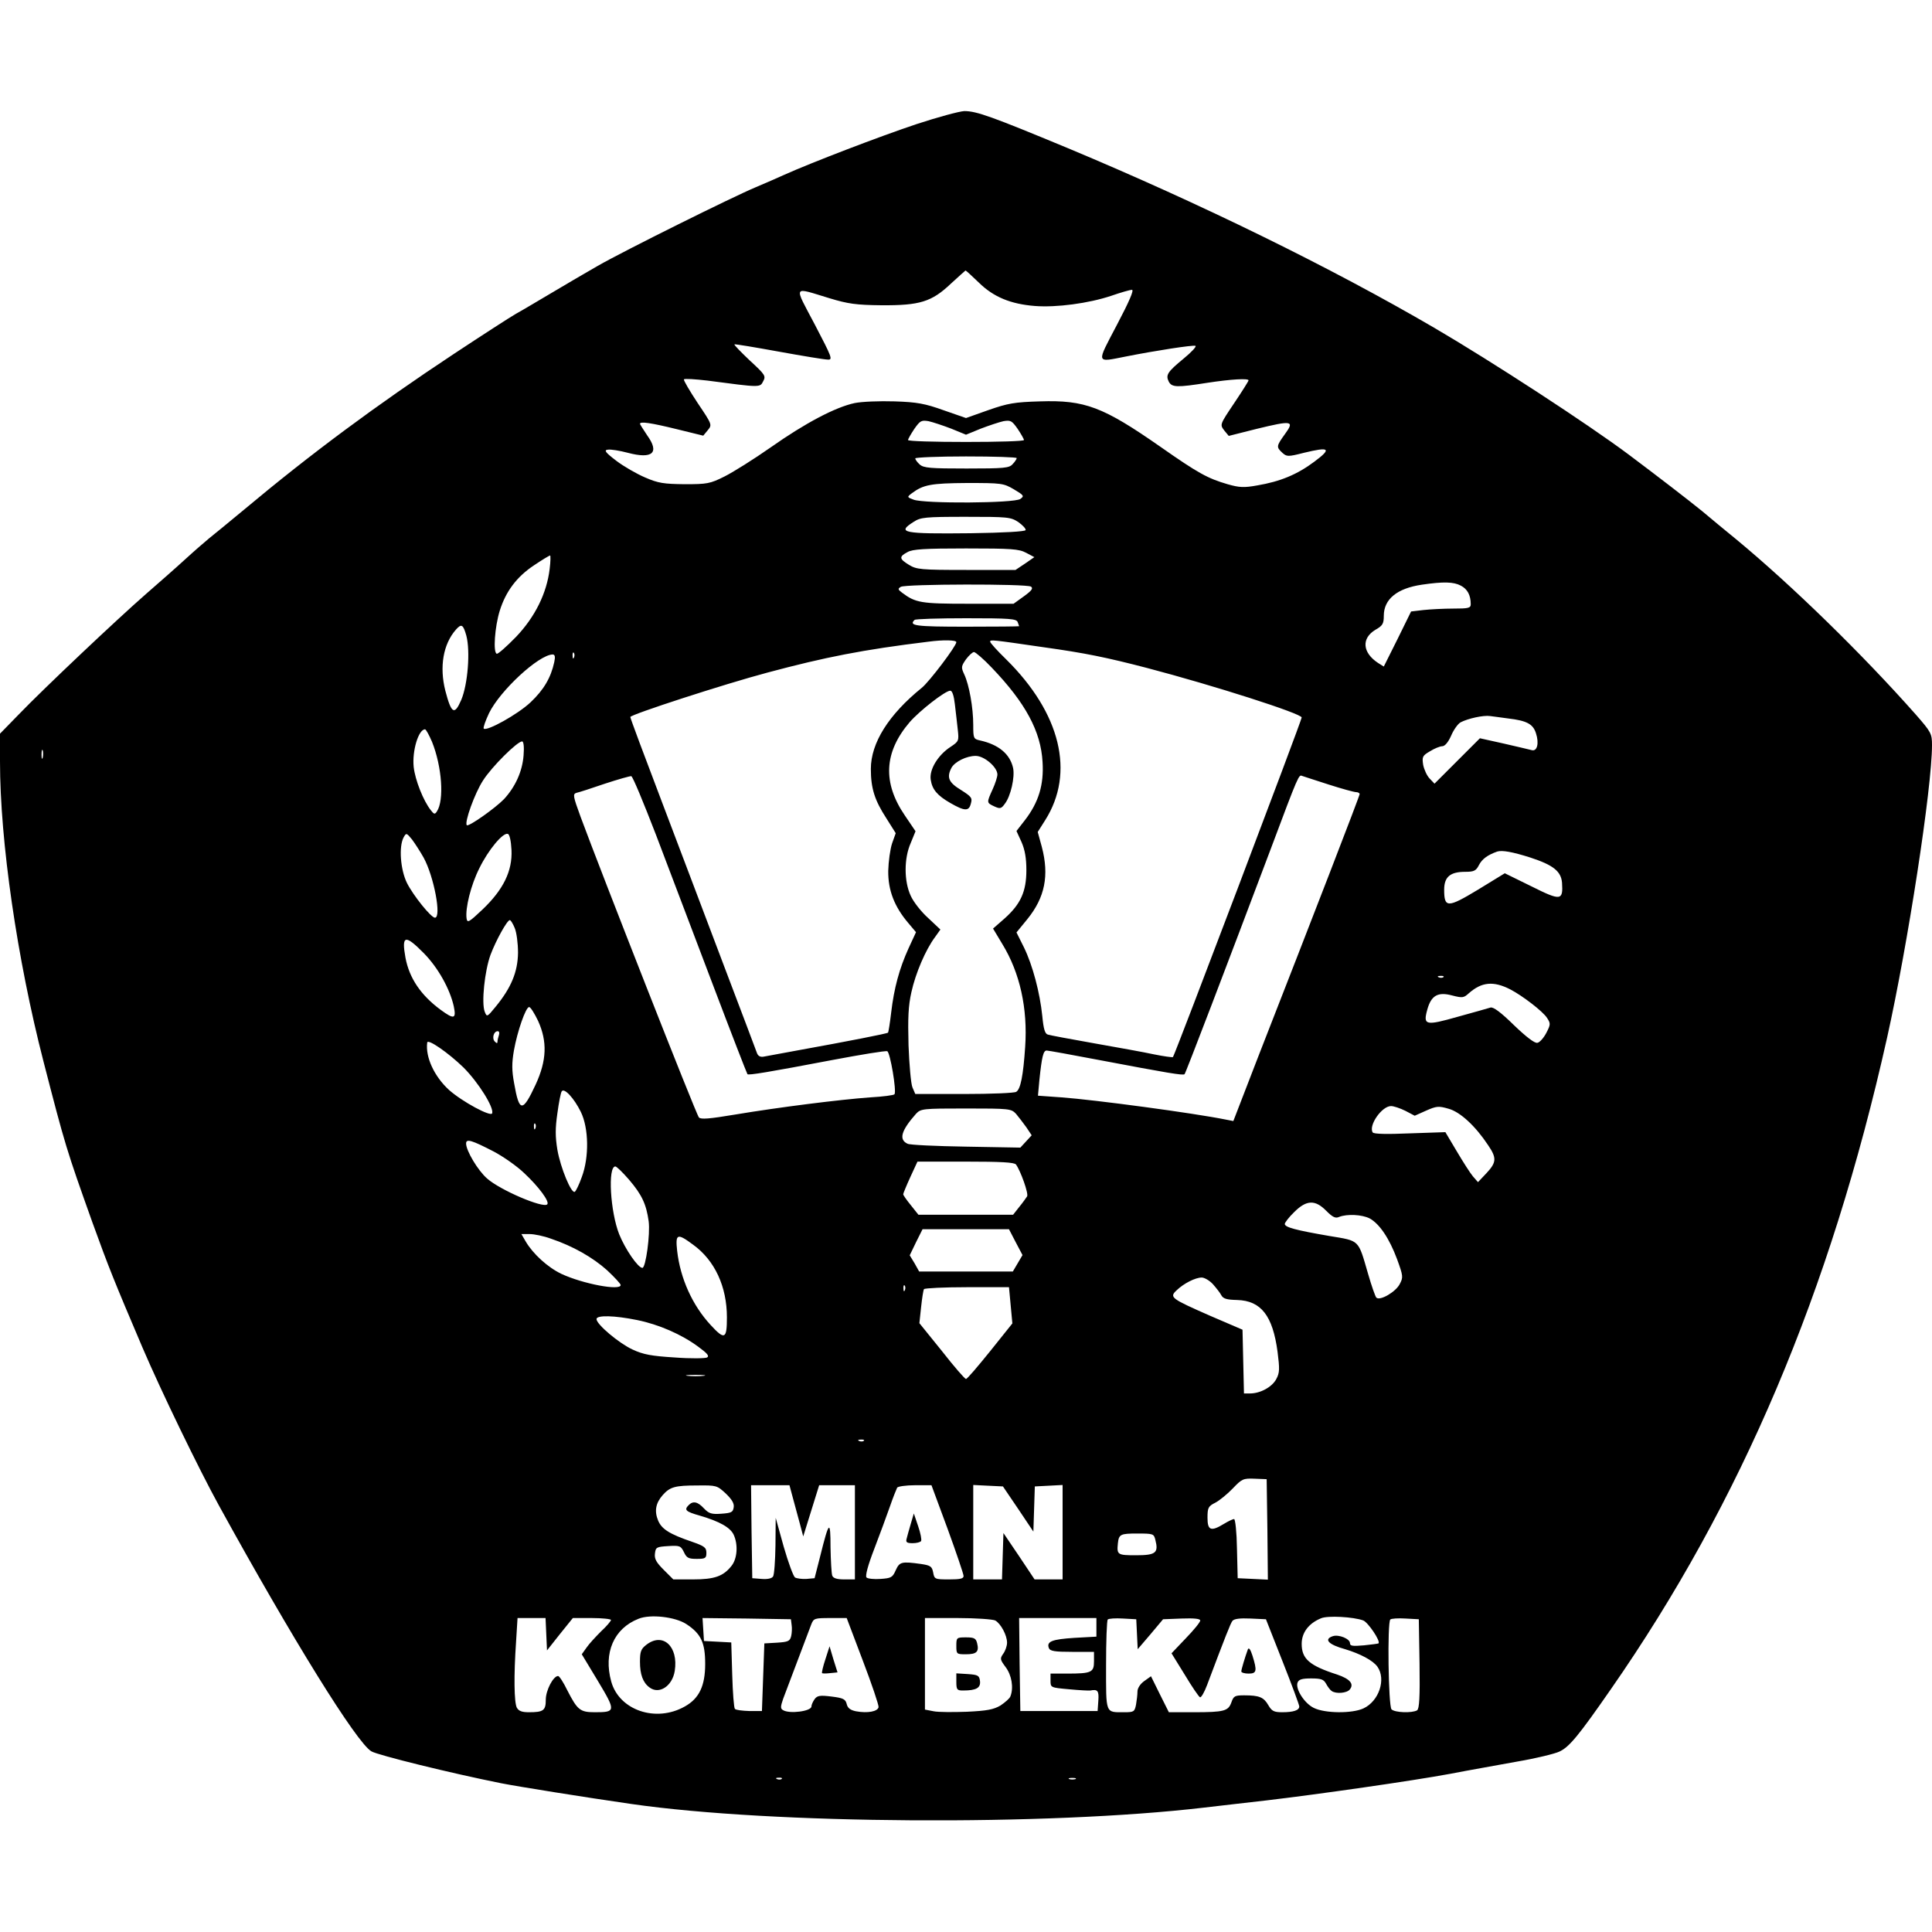 <?xml version="1.0" standalone="no"?>
<!DOCTYPE svg PUBLIC "-//W3C//DTD SVG 20010904//EN"
 "http://www.w3.org/TR/2001/REC-SVG-20010904/DTD/svg10.dtd">
<svg version="1.0" xmlns="http://www.w3.org/2000/svg"
 width="800pt" height="800pt" viewBox="0 0 800 800"
 preserveAspectRatio="xMidYMid meet">
<g transform="translate(0,800) scale(0.1,-0.1)"
fill="#000000" stroke="none">
<path d="M3795 7486 c-153 -51 -437 -160 -548 -210 -29 -13 -81 -36 -117 -51
-94 -39 -549 -265 -655 -326 -49 -28 -136 -79 -193 -113 -56 -33 -121 -72
-145 -85 -23 -13 -139 -88 -257 -166 -322 -213 -593 -414 -869 -645 -63 -52
-128 -106 -145 -119 -17 -14 -61 -52 -97 -85 -37 -34 -111 -99 -165 -146 -119
-104 -421 -389 -526 -498 l-78 -80 0 -115 c0 -330 71 -819 180 -1242 90 -349
95 -365 202 -665 69 -191 91 -245 208 -520 77 -180 233 -502 316 -653 303
-551 571 -984 632 -1019 27 -16 332 -91 537 -132 71 -14 346 -58 540 -86 583
-84 1721 -91 2370 -15 66 8 183 21 260 30 212 25 604 81 760 110 77 15 203 37
279 51 76 13 154 32 173 41 41 19 79 65 213 258 540 776 909 1647 1144 2698
86 386 186 1035 186 1212 0 47 -4 54 -66 125 -221 250 -514 536 -745 727 -41
33 -103 85 -139 115 -55 45 -189 148 -305 235 -171 128 -569 387 -805 525
-428 250 -969 515 -1517 744 -318 132 -379 154 -430 154 -21 -1 -110 -25 -198
-54z m258 -656 c61 -60 132 -89 232 -97 90 -7 223 11 316 42 40 14 79 25 86
25 10 0 -12 -50 -62 -145 -86 -164 -89 -156 38 -131 121 24 276 48 287 44 6
-2 -16 -26 -49 -53 -68 -56 -75 -68 -61 -96 13 -23 33 -24 160 -4 98 15 170
19 170 10 0 -3 -27 -46 -60 -95 -59 -88 -59 -88 -41 -112 l19 -23 115 29 c148
36 158 34 118 -21 -36 -50 -37 -54 -11 -78 18 -16 23 -17 89 0 107 26 117 18
43 -37 -71 -53 -141 -82 -236 -98 -55 -10 -74 -9 -123 5 -82 24 -121 45 -278
155 -238 166 -313 194 -498 188 -106 -3 -134 -8 -214 -36 l-93 -33 -92 32
c-78 28 -111 34 -204 37 -63 2 -135 -1 -165 -7 -80 -17 -205 -83 -347 -183
-70 -49 -156 -103 -192 -121 -60 -30 -72 -32 -165 -32 -86 1 -109 4 -164 28
-35 15 -89 46 -119 69 -46 35 -52 44 -35 46 12 2 49 -4 83 -13 102 -27 132 0
80 72 -16 24 -30 46 -30 48 0 11 46 4 152 -22 l110 -27 19 23 c18 22 18 23
-42 112 -33 50 -59 94 -57 98 2 4 46 1 98 -5 219 -29 217 -29 230 -3 12 22 9
27 -55 86 -37 35 -66 65 -64 67 2 2 85 -12 184 -30 99 -18 190 -33 203 -33 21
-1 17 9 -54 145 -88 167 -94 156 61 109 76 -23 110 -28 215 -29 159 -1 208 14
288 90 31 29 59 53 60 54 2 0 27 -23 55 -50z m-114 -605 l61 -25 61 25 c34 13
76 27 94 31 30 5 35 2 59 -32 14 -21 26 -42 26 -46 0 -5 -108 -8 -240 -8 -132
0 -240 3 -240 8 0 4 12 25 26 46 24 34 29 37 59 32 18 -4 60 -18 94 -31z m271
-122 c0 -3 -7 -15 -17 -25 -14 -16 -34 -18 -191 -18 -149 0 -178 2 -194 17
-10 9 -18 20 -18 25 0 4 95 8 210 8 116 0 210 -3 210 -7z m-12 -129 c42 -25
44 -28 27 -40 -24 -18 -398 -20 -442 -3 -27 10 -28 11 -8 26 48 36 79 42 229
43 144 0 151 -1 194 -26z m19 -136 c18 -13 31 -27 30 -33 -2 -6 -90 -11 -228
-13 -281 -3 -307 2 -236 47 29 19 47 21 216 21 175 0 186 -1 218 -22z m32
-127 l34 -18 -39 -27 -39 -26 -204 0 c-189 0 -206 2 -237 21 -41 25 -42 34 -6
53 21 12 70 15 242 15 188 0 219 -2 249 -18z m-1973 -67 c-12 -100 -60 -198
-139 -281 -39 -40 -75 -72 -80 -70 -16 5 -8 112 12 177 25 81 71 142 142 189
34 23 64 41 67 41 2 0 2 -25 -2 -56z m3773 -69 c27 -14 41 -39 41 -77 0 -16
-10 -18 -72 -18 -40 0 -96 -3 -124 -6 l-51 -6 -56 -114 -57 -114 -24 15 c-65
43 -69 102 -11 137 30 17 35 25 35 58 0 69 55 114 158 129 89 13 131 12 161
-4z m-1780 -4 c10 -7 4 -16 -29 -40 l-43 -31 -189 0 c-195 0 -217 4 -273 46
-17 13 -18 16 -5 24 19 12 520 13 539 1z m-55 -147 c3 -9 6 -16 6 -17 0 -1
-99 -2 -220 -2 -210 0 -238 4 -213 28 3 4 100 7 214 7 179 0 208 -2 213 -16z
m-2283 -56 c17 -65 6 -202 -21 -266 -28 -65 -41 -58 -66 38 -25 99 -9 193 44
253 23 26 30 21 43 -25z m2029 -27 c0 -16 -112 -164 -143 -189 -137 -111 -211
-228 -211 -336 0 -81 16 -130 64 -204 l39 -62 -15 -42 c-8 -24 -15 -75 -16
-114 -1 -81 26 -149 83 -216 l32 -38 -31 -67 c-38 -84 -60 -164 -72 -267 -5
-43 -11 -80 -13 -82 -4 -4 -162 -35 -372 -73 -66 -12 -130 -24 -141 -26 -14
-3 -24 1 -29 13 -3 9 -64 170 -135 357 -71 187 -187 495 -259 684 -72 189
-131 347 -131 352 0 10 391 137 568 184 239 64 396 95 667 128 60 8 115 7 115
-2z m361 -21 c172 -24 260 -42 429 -86 278 -73 640 -189 640 -205 0 -12 -526
-1399 -533 -1406 -3 -2 -38 3 -78 11 -41 9 -153 29 -249 46 -96 17 -182 33
-191 36 -12 3 -18 23 -23 76 -10 98 -40 211 -76 285 l-31 62 45 55 c73 90 91
181 60 299 l-17 62 31 49 c124 196 64 443 -162 666 -36 35 -66 68 -66 73 0 9
8 8 221 -23z m-1944 -42 c-3 -8 -6 -5 -6 6 -1 11 2 17 5 13 3 -3 4 -12 1 -19z
m1730 -43 c140 -146 203 -264 210 -390 6 -94 -16 -167 -73 -241 l-35 -45 21
-46 c14 -32 20 -67 20 -116 0 -89 -24 -141 -90 -200 l-48 -42 39 -65 c72 -118
105 -265 94 -425 -8 -119 -19 -175 -37 -186 -7 -5 -104 -9 -216 -9 l-202 0
-12 28 c-6 15 -13 93 -16 174 -3 113 -1 163 12 220 17 78 59 176 98 228 l22
31 -51 48 c-29 26 -61 67 -72 92 -28 60 -28 155 0 218 l20 49 -44 65 c-93 136
-87 262 20 387 41 47 147 130 168 130 8 0 15 -21 19 -57 4 -32 9 -79 12 -105
5 -45 4 -48 -29 -70 -53 -34 -90 -95 -83 -137 6 -40 27 -65 81 -96 59 -34 77
-35 85 -3 7 24 3 29 -41 57 -51 31 -60 52 -39 92 14 25 62 49 100 49 36 0 90
-47 90 -77 0 -10 -9 -38 -20 -62 -25 -55 -25 -55 7 -70 24 -11 29 -10 44 11
24 31 42 110 34 148 -13 58 -60 97 -137 114 -27 6 -28 9 -28 64 0 72 -17 166
-37 209 -14 30 -13 34 7 63 12 16 27 30 33 30 6 0 40 -29 74 -65z m-1812 23
c-14 -64 -43 -114 -98 -166 -53 -50 -181 -121 -194 -109 -3 4 7 32 22 64 46
94 205 241 263 243 10 0 12 -9 7 -32z m3950 -233 c77 -9 103 -23 115 -61 14
-42 5 -77 -18 -70 -9 2 -61 15 -115 27 l-99 22 -94 -94 -94 -94 -20 21 c-11
11 -23 37 -27 57 -5 33 -3 38 28 56 19 12 42 21 51 21 11 0 25 17 37 44 10 24
28 49 39 55 31 16 94 30 122 26 14 -2 48 -6 75 -10z m-4456 -97 c41 -102 51
-242 20 -288 -8 -13 -12 -12 -25 5 -31 39 -65 125 -71 179 -7 67 20 156 47
156 4 0 17 -24 29 -52z m379 -56 c-5 -66 -34 -130 -81 -181 -37 -38 -146 -115
-154 -108 -11 11 33 133 67 185 36 57 142 162 162 162 6 0 9 -22 6 -58z
m-1991 -9 c-3 -10 -5 -4 -5 12 0 17 2 24 5 18 2 -7 2 -21 0 -30z m2539 -319
c50 -131 155 -408 233 -614 78 -206 144 -376 146 -378 5 -5 85 8 353 59 117
22 219 39 226 36 12 -5 39 -164 30 -178 -2 -4 -48 -10 -101 -13 -125 -9 -379
-41 -558 -71 -108 -18 -143 -21 -151 -12 -11 11 -407 1020 -490 1245 -31 85
-33 94 -17 99 10 2 63 19 118 38 55 18 104 32 109 31 6 -1 51 -110 102 -242z
m2787 207 c53 -17 104 -31 112 -31 8 0 15 -4 15 -8 0 -8 -190 -499 -421 -1090
l-102 -264 -31 6 c-133 27 -543 82 -680 92 l-98 7 6 66 c10 95 16 121 30 121
6 0 106 -18 221 -40 280 -53 344 -64 350 -58 5 5 175 450 357 933 116 310 116
308 130 302 7 -2 57 -19 111 -36z m-3749 -302 c43 -78 75 -249 47 -249 -16 0
-90 92 -116 144 -27 55 -34 150 -14 188 11 20 12 20 35 -8 12 -16 34 -50 48
-75z m364 31 c4 -87 -34 -164 -120 -246 -56 -53 -63 -57 -66 -37 -6 42 18 139
53 208 37 76 98 149 118 142 7 -2 13 -28 15 -67z m4219 -31 c95 -31 127 -57
131 -104 5 -75 -5 -76 -127 -15 l-110 54 -111 -68 c-126 -76 -140 -76 -140 0
0 53 25 74 87 74 36 0 45 4 57 28 13 25 36 42 76 56 20 6 62 -1 137 -25z
m-4206 -291 c8 -18 14 -64 14 -103 -1 -79 -28 -145 -93 -224 -35 -43 -36 -43
-45 -20 -14 37 0 169 24 235 23 61 69 144 80 144 4 0 13 -15 20 -32z m-376
-105 c59 -60 108 -148 124 -220 11 -53 1 -55 -55 -14 -81 60 -129 130 -145
215 -17 94 -2 98 76 19z m4222 -99 c-3 -3 -12 -4 -19 -1 -8 3 -5 6 6 6 11 1
17 -2 13 -5z m277 -51 c50 -26 135 -91 152 -118 15 -23 15 -27 -3 -62 -11 -21
-28 -40 -37 -41 -11 -3 -47 25 -97 73 -54 53 -85 76 -97 73 -9 -3 -70 -20
-135 -38 -134 -38 -145 -36 -127 29 16 59 44 75 103 59 43 -11 48 -10 69 9 53
47 102 52 172 16z m-4026 -130 c39 -86 36 -164 -10 -264 -54 -116 -68 -116
-89 5 -10 53 -10 84 -1 136 14 79 49 180 63 180 6 0 22 -26 37 -57z m-162 -59
c-3 -9 -6 -21 -6 -27 0 -8 -3 -8 -11 0 -13 13 -5 43 12 43 6 0 8 -7 5 -16z
m-147 -134 c62 -62 127 -166 119 -190 -5 -16 -124 48 -179 97 -61 56 -98 136
-90 196 2 17 87 -42 150 -103z m486 -184 c33 -67 35 -188 4 -270 -11 -31 -24
-58 -29 -61 -14 -9 -59 99 -72 174 -9 55 -9 89 0 151 6 45 14 86 18 91 10 16
51 -28 79 -85z m3415 4 l38 -20 47 21 c43 19 52 20 93 8 48 -13 111 -71 164
-151 36 -53 35 -71 -7 -116 l-35 -37 -21 24 c-11 13 -41 60 -67 104 l-47 79
-147 -5 c-95 -4 -150 -3 -154 4 -18 29 38 109 76 109 11 0 38 -9 60 -20z
m-1613 -12 c11 -13 30 -38 43 -56 l22 -33 -23 -25 -24 -26 -225 4 c-124 2
-233 7 -242 12 -37 17 -27 54 35 124 20 21 26 22 207 22 181 0 187 -1 207 -22z
m-1990 -60 c-3 -8 -6 -5 -6 6 -1 11 2 17 5 13 3 -3 4 -12 1 -19z m-173 -96
c38 -20 96 -60 127 -90 59 -55 106 -118 95 -129 -17 -17 -195 59 -249 107 -38
33 -87 115 -87 145 0 21 23 14 114 -33z m2163 -54 c19 -26 53 -121 46 -132 -4
-6 -18 -26 -32 -43 l-26 -33 -196 0 -196 0 -31 39 c-18 22 -32 42 -32 46 0 3
13 35 29 70 l30 65 199 0 c148 0 202 -3 209 -12z m-1603 -62 c54 -63 72 -102
82 -173 7 -53 -12 -193 -26 -193 -18 0 -71 77 -96 139 -37 93 -48 281 -16 281
5 0 30 -24 56 -54z m2888 -130 c26 -26 38 -32 53 -25 33 13 94 10 126 -6 41
-22 82 -83 114 -169 25 -69 26 -75 11 -103 -16 -32 -82 -71 -97 -56 -4 4 -20
49 -34 98 -42 144 -33 136 -160 157 -139 24 -185 36 -185 50 0 5 17 28 39 49
51 51 87 52 133 5z m-1286 -130 l28 -53 -20 -34 -20 -34 -194 0 -194 0 -19 34
-20 33 26 54 27 54 179 0 179 0 28 -54z m-1925 15 c92 -31 174 -78 233 -131
31 -29 56 -56 56 -61 0 -25 -157 5 -245 46 -57 27 -118 83 -148 134 l-18 31
34 0 c19 0 58 -8 88 -19z m589 -25 c90 -65 140 -174 140 -301 0 -90 -9 -95
-67 -32 -76 82 -126 193 -139 307 -8 72 0 75 66 26z m2152 -163 c14 -16 30
-36 35 -46 8 -15 23 -19 66 -20 99 -3 147 -65 167 -214 9 -71 9 -87 -5 -113
-17 -33 -66 -60 -109 -60 l-25 0 -3 132 -3 132 -135 58 c-161 71 -169 76 -138
105 30 29 78 53 104 53 11 0 32 -12 46 -27z m-1275 -25 c-3 -8 -6 -5 -6 6 -1
11 2 17 5 13 3 -3 4 -12 1 -19z m438 -63 l7 -75 -92 -115 c-51 -63 -95 -115
-100 -115 -5 0 -50 52 -100 116 l-93 115 7 66 c4 37 9 70 12 75 3 4 83 8 178
8 l174 0 7 -75z m-1547 -61 c89 -18 184 -59 254 -111 37 -27 46 -38 36 -44 -8
-4 -68 -5 -134 0 -96 6 -130 12 -175 33 -56 26 -149 104 -149 126 0 17 75 15
168 -4z m275 -231 c-18 -2 -48 -2 -65 0 -18 2 -4 4 32 4 36 0 50 -2 33 -4z
m664 -269 c-3 -3 -12 -4 -19 -1 -8 3 -5 6 6 6 11 1 17 -2 13 -5z m1671 -367
l2 -208 -62 3 -63 3 -3 123 c-1 68 -7 122 -12 122 -5 0 -24 -9 -42 -20 -54
-33 -68 -27 -68 25 0 42 3 48 33 63 17 9 50 36 72 59 37 39 43 42 90 40 l50
-2 3 -208z m-2243 149 c26 -25 36 -42 33 -58 -3 -20 -10 -23 -51 -26 -41 -3
-52 1 -72 22 -26 28 -45 32 -63 14 -20 -20 -14 -27 46 -44 82 -24 126 -49 140
-79 19 -41 15 -99 -9 -129 -34 -43 -70 -56 -160 -56 l-81 0 -40 40 c-30 30
-39 45 -36 67 3 26 6 28 55 31 48 3 52 1 65 -25 11 -24 19 -28 53 -28 36 0 40
3 40 25 0 22 -8 28 -60 46 -93 32 -125 52 -140 88 -16 39 -10 72 19 105 30 34
51 40 143 40 80 1 82 0 118 -33z m278 -18 c8 -29 21 -77 29 -107 l14 -53 33
106 33 106 74 0 74 0 0 -195 0 -195 -44 0 c-31 0 -46 5 -50 16 -3 9 -6 61 -7
117 0 116 -6 111 -43 -38 l-23 -90 -34 -3 c-19 -1 -40 2 -47 6 -7 5 -28 62
-47 128 l-33 119 -1 -115 c-1 -63 -5 -121 -10 -128 -5 -8 -23 -12 -47 -10
l-39 3 -3 193 -2 192 79 0 80 0 14 -52z m641 -129 c36 -99 66 -187 66 -195 0
-11 -15 -14 -60 -14 -59 0 -61 1 -66 29 -5 25 -11 29 -51 35 -80 11 -88 9
-104 -26 -13 -30 -19 -33 -63 -36 -27 -2 -53 1 -58 6 -6 6 6 51 32 118 23 60
52 139 65 176 13 38 27 72 30 78 3 5 37 10 74 10 l68 0 67 -181z m292 83 l63
-94 3 94 3 93 58 3 57 3 0 -196 0 -195 -58 0 -58 0 -64 96 -65 96 -3 -96 -3
-96 -59 0 -60 0 0 195 0 196 61 -3 62 -3 63 -93z m568 -128 c14 -54 2 -64 -80
-64 -77 0 -80 2 -75 50 4 37 11 40 80 40 66 0 69 -1 75 -26z m-1942 -349 c61
-40 78 -77 78 -165 0 -91 -25 -143 -84 -176 -120 -68 -272 -16 -305 103 -33
119 11 220 113 260 49 20 152 8 198 -22z m2803 15 c20 -8 73 -86 63 -95 -2 -1
-29 -5 -60 -8 -47 -4 -58 -3 -58 9 0 18 -46 37 -71 29 -39 -13 -18 -35 51 -54
63 -19 116 -47 134 -73 36 -52 6 -142 -58 -172 -47 -22 -160 -21 -206 2 -39
19 -77 79 -67 105 5 13 19 17 56 17 42 0 52 -4 62 -22 7 -13 17 -26 23 -30 18
-13 63 -9 75 6 19 23 1 44 -52 62 -115 37 -147 65 -147 127 0 47 29 85 80 106
27 12 135 6 175 -9z m-3383 -57 l3 -67 53 67 54 67 79 0 c43 0 79 -4 79 -8 0
-4 -18 -26 -41 -47 -22 -22 -50 -52 -60 -67 l-20 -28 67 -111 c75 -125 74
-129 -13 -129 -61 0 -72 9 -114 91 -16 33 -33 59 -38 59 -20 0 -51 -59 -51
-98 0 -45 -10 -52 -70 -52 -29 0 -42 5 -50 19 -11 22 -13 130 -3 274 l6 97 58
0 58 0 3 -67z m1016 38 c2 -12 1 -34 -2 -46 -5 -21 -13 -24 -59 -27 l-52 -3
-5 -140 -5 -140 -52 0 c-29 1 -56 4 -60 9 -4 4 -9 68 -11 141 l-4 134 -56 3
-57 3 -3 48 -3 47 183 -2 183 -3 3 -24z m295 -148 c37 -97 66 -183 65 -192 -4
-18 -45 -26 -94 -17 -23 5 -34 13 -38 30 -5 20 -14 25 -63 31 -48 6 -59 4 -70
-11 -7 -10 -13 -23 -13 -30 0 -20 -92 -32 -118 -15 -11 6 -10 15 1 47 13 35
90 239 116 307 10 26 14 27 79 27 l68 0 67 -177z m548 167 c23 -13 49 -61 49
-92 0 -13 -7 -34 -16 -46 -14 -20 -13 -24 10 -55 25 -33 34 -85 20 -121 -3 -9
-22 -25 -41 -38 -29 -17 -56 -22 -139 -26 -56 -2 -118 -2 -138 2 l-36 7 0 189
0 190 136 0 c74 0 144 -5 155 -10z m419 -29 l0 -38 -91 -5 c-93 -6 -116 -15
-106 -42 5 -13 24 -16 97 -16 l90 0 0 -39 c0 -46 -10 -51 -112 -51 l-68 0 0
-29 c0 -29 0 -29 78 -36 42 -4 82 -6 87 -5 30 6 36 -1 33 -42 l-3 -43 -160 0
-160 0 -3 193 -2 192 160 0 160 0 0 -39z m168 -28 l3 -62 53 62 52 62 77 3
c52 2 77 -1 77 -8 0 -7 -27 -40 -60 -74 l-59 -62 55 -89 c30 -50 58 -91 63
-93 5 -2 18 21 29 50 76 202 97 255 105 266 7 9 31 12 75 10 l64 -3 69 -175
c38 -96 69 -180 69 -186 0 -16 -24 -24 -71 -24 -34 0 -43 5 -57 29 -19 33 -37
41 -100 41 -39 0 -44 -3 -53 -29 -13 -36 -29 -41 -157 -41 l-102 0 -37 74 -37
75 -28 -20 c-17 -12 -28 -30 -28 -43 0 -13 -3 -38 -6 -55 -6 -29 -9 -31 -49
-31 -79 0 -75 -9 -75 194 0 101 3 186 7 190 4 4 32 6 63 4 l55 -3 3 -62z
m1170 -122 c2 -141 -1 -186 -10 -193 -20 -12 -92 -10 -106 4 -13 13 -18 359
-5 372 4 4 32 6 63 4 l55 -3 3 -184z m-2641 -477 c-3 -3 -12 -4 -19 -1 -8 3
-5 6 6 6 11 1 17 -2 13 -5z m1216 -1 c-7 -2 -19 -2 -25 0 -7 3 -2 5 12 5 14 0
19 -2 13 -5z"/>
<path d="M3771 1689 c-7 -24 -15 -52 -17 -61 -4 -14 1 -18 25 -18 16 0 32 4
35 9 3 5 -2 32 -12 61 l-18 53 -13 -44z"/>
<path d="M2676 1189 c-22 -17 -26 -28 -26 -70 0 -52 12 -86 39 -106 40 -31 95
5 105 68 16 101 -49 162 -118 108z"/>
<path d="M3418 1130 c-10 -30 -16 -56 -14 -58 2 -2 17 -2 34 0 l30 3 -17 54
-16 54 -17 -53z"/>
<path d="M3960 1185 c0 -34 1 -35 39 -35 45 0 56 10 47 46 -5 20 -12 24 -46
24 -39 0 -40 -1 -40 -35z"/>
<path d="M3960 1036 c0 -33 3 -36 28 -36 55 0 73 11 70 39 -3 23 -8 26 -50 29
l-48 3 0 -35z"/>
<path d="M5167 1170 c-12 -33 -27 -83 -27 -91 0 -5 14 -9 30 -9 34 0 36 11 16
75 -8 25 -15 35 -19 25z"/>
</g>
</svg>
